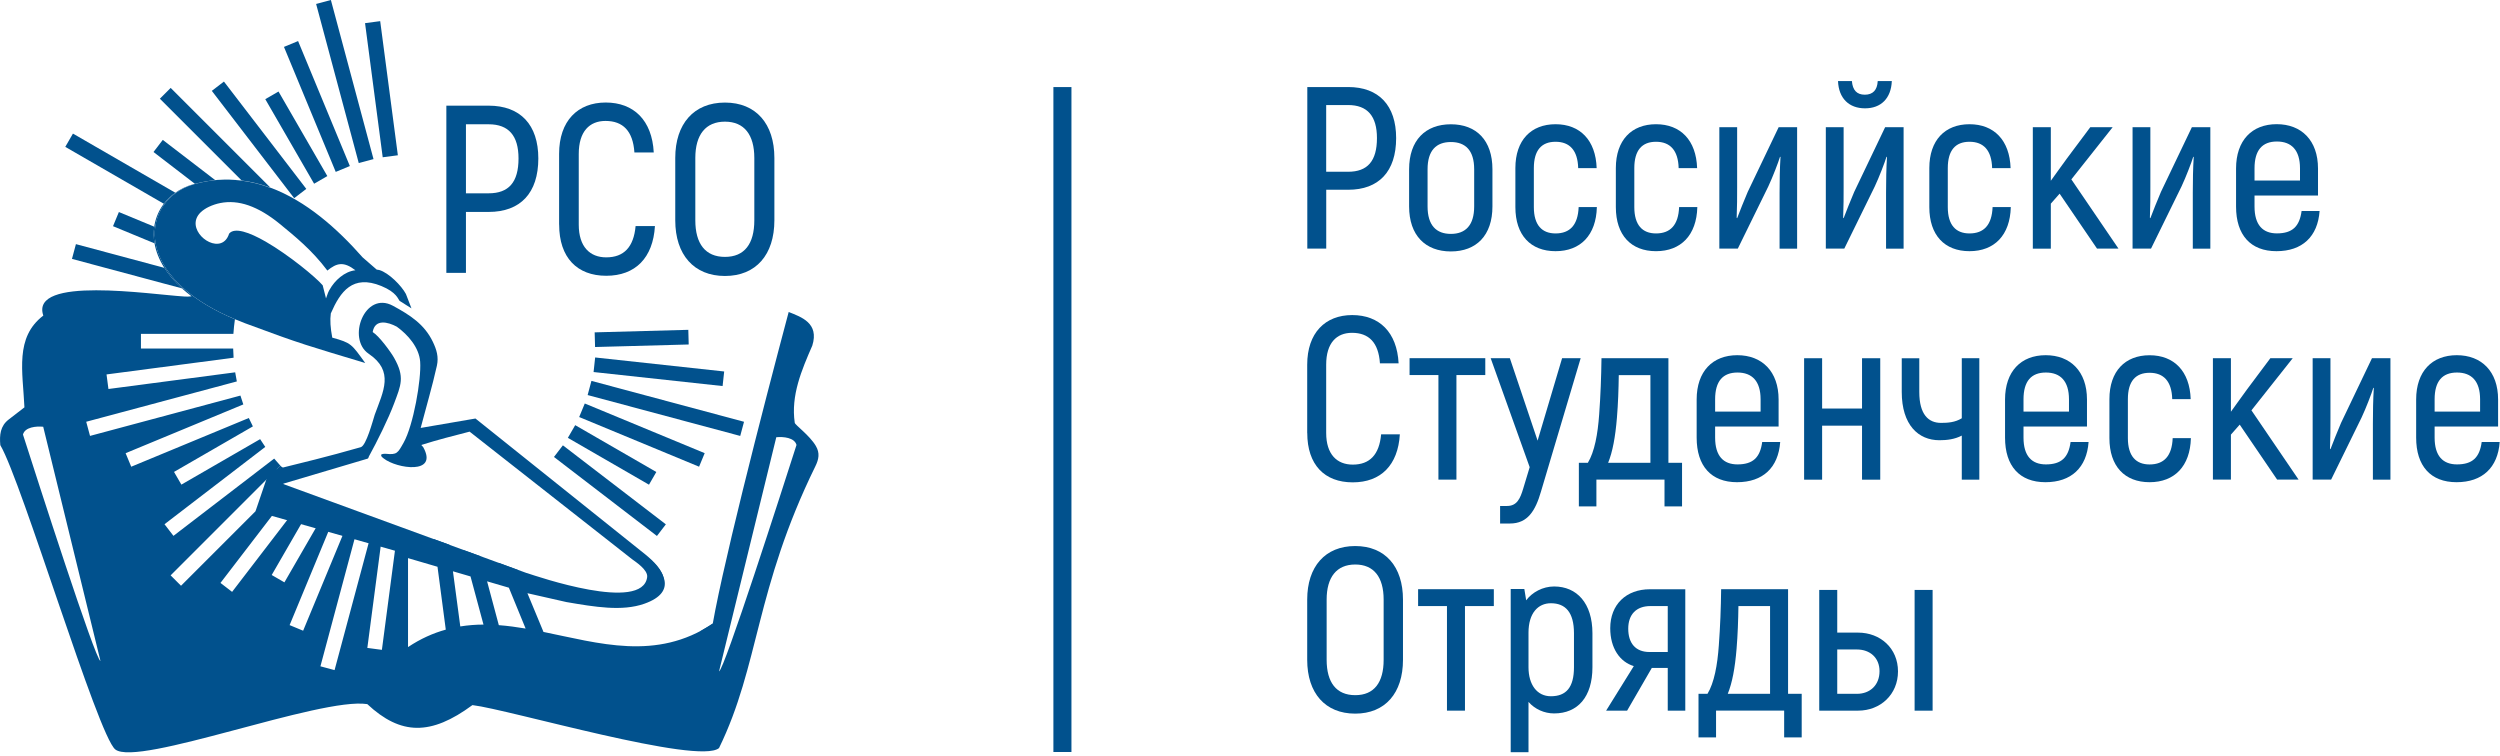<?xml version="1.0" encoding="UTF-8"?> <svg xmlns="http://www.w3.org/2000/svg" width="486" height="147" viewBox="0 0 486 147" fill="none"> <g clip-path="url(#clip0_1_2)"> <path d="M208.29 16.93H204.78V146.19H208.29V16.93Z" fill="#01518D"></path> <path d="M271.41 26.84C271.41 33.35 268.04 36.89 262.08 36.89H257.82V48.33H254.14V16.92H262.08C268.05 16.92 271.41 20.51 271.41 26.84ZM267.68 26.84C267.68 22.58 265.84 20.42 262.07 20.42H257.81V33.39H262.07C265.84 33.39 267.68 31.33 267.68 26.84Z" fill="#01518D"></path> <path d="M273.93 40.13V32.91C273.93 27.26 277.11 24.16 282.05 24.16C286.99 24.16 290.13 27.26 290.13 32.91V40.13C290.13 45.78 286.99 48.88 282.05 48.88C277.11 48.88 273.93 45.78 273.93 40.13ZM286.58 40.13V32.91C286.58 29.23 284.88 27.61 282.05 27.61C279.22 27.61 277.52 29.23 277.52 32.91V40.13C277.52 43.81 279.22 45.47 282.05 45.47C284.88 45.47 286.58 43.81 286.58 40.13Z" fill="#01518D"></path> <path d="M294.59 40.26V32.68C294.59 27.25 297.64 24.15 302.4 24.15C307.16 24.15 310.21 27.25 310.39 32.68H306.8C306.71 29.22 305.14 27.56 302.4 27.56C299.66 27.56 298.18 29.22 298.18 32.68V40.26C298.18 43.76 299.75 45.38 302.4 45.38C305.18 45.38 306.75 43.76 306.89 40.26H310.43C310.29 45.73 307.24 48.83 302.4 48.83C297.56 48.83 294.59 45.73 294.59 40.26Z" fill="#01518D"></path> <path d="M314.12 40.26V32.68C314.12 27.25 317.17 24.15 321.93 24.15C326.69 24.15 329.74 27.25 329.92 32.68H326.33C326.24 29.22 324.67 27.56 321.93 27.56C319.19 27.56 317.71 29.22 317.71 32.68V40.26C317.71 43.76 319.28 45.38 321.93 45.38C324.71 45.38 326.28 43.76 326.42 40.26H329.96C329.82 45.73 326.77 48.83 321.93 48.83C317.09 48.83 314.12 45.73 314.12 40.26Z" fill="#01518D"></path> <path d="M334.24 24.73H337.7V36.4C337.7 38.2 337.7 40.17 337.61 42.33L337.7 42.42C338.1 41.34 339.14 38.74 339.76 37.3L345.77 24.73H349.36V48.34H345.95V37.48C345.95 35.15 345.99 32.68 346.13 30.52L346.04 30.47C345.73 31.5 344.6 34.46 343.75 36.26L337.83 48.33H334.24V24.73Z" fill="#01518D"></path> <path d="M354.94 24.73H358.4V36.4C358.4 38.2 358.4 40.17 358.31 42.33L358.4 42.42C358.8 41.34 359.84 38.74 360.46 37.3L366.47 24.73H370.06V48.34H366.65V37.48C366.65 35.15 366.69 32.68 366.83 30.52L366.74 30.47C366.43 31.5 365.3 34.46 364.45 36.26L358.53 48.33H354.94V24.73ZM357.32 15.76H360.01C360.15 17.51 360.95 18.41 362.52 18.41C364.09 18.41 364.94 17.51 365.03 15.76H367.77C367.63 19.13 365.66 21.06 362.56 21.06C359.46 21.06 357.44 19.13 357.31 15.76H357.32Z" fill="#01518D"></path> <path d="M375.06 40.26V32.68C375.06 27.25 378.11 24.15 382.87 24.15C387.63 24.15 390.68 27.25 390.86 32.68H387.27C387.18 29.22 385.61 27.56 382.87 27.56C380.13 27.56 378.65 29.22 378.65 32.68V40.26C378.65 43.76 380.22 45.38 382.87 45.38C385.65 45.38 387.22 43.76 387.36 40.26H390.9C390.76 45.73 387.71 48.83 382.87 48.83C378.03 48.83 375.06 45.73 375.06 40.26Z" fill="#01518D"></path> <path d="M400.38 37.66L398.68 39.59V48.34H395.18V24.73H398.68V35.14C399.76 33.66 400.79 32.18 401.82 30.79L406.35 24.73H410.7L402.67 34.87L411.83 48.33H407.66L400.39 37.65L400.38 37.66Z" fill="#01518D"></path> <path d="M414.57 24.73H418.03V36.4C418.03 38.2 418.03 40.17 417.94 42.33L418.03 42.42C418.43 41.34 419.47 38.74 420.09 37.3L426.1 24.73H429.69V48.34H426.28V37.48C426.28 35.15 426.32 32.68 426.46 30.52L426.37 30.47C426.06 31.5 424.93 34.46 424.08 36.26L418.16 48.33H414.57V24.73Z" fill="#01518D"></path> <path d="M450.93 41.02C450.57 46 447.56 48.83 442.54 48.83C437.52 48.83 434.69 45.69 434.69 40.17V32.76C434.69 27.28 437.79 24.14 442.59 24.14C447.39 24.14 450.62 27.28 450.62 32.76V38.01H438.28V40.16C438.28 43.75 439.9 45.37 442.63 45.37C445.64 45.37 447.03 44.02 447.43 41.02H450.93ZM438.28 32.72V35.1H447.12V32.72C447.12 29.18 445.46 27.51 442.63 27.51C439.8 27.51 438.28 29.17 438.28 32.72Z" fill="#01518D"></path> <path d="M254.12 84.18V70.9C254.12 64.71 257.62 61.25 262.87 61.25C268.12 61.25 271.58 64.57 271.89 70.63H268.26C267.99 66.59 266.11 64.7 262.83 64.7C259.82 64.7 257.81 66.68 257.81 70.89V84.17C257.81 88.34 259.92 90.32 262.97 90.32C266.29 90.32 268.13 88.39 268.49 84.44H272.13C271.77 90.41 268.45 93.77 262.97 93.77C257.49 93.77 254.13 90.36 254.13 84.16L254.12 84.18Z" fill="#01518D"></path> <path d="M288.74 72.91H283.13V93.24H279.63V72.91H274.02V69.63H288.74V72.91Z" fill="#01518D"></path> <path d="M307.28 69.64L299.56 95.58C298.48 99.31 296.96 101.77 293.55 101.77H291.62V98.36H292.97C294.9 98.36 295.53 96.92 296.11 94.99L297.37 90.82L289.79 69.64H293.52L298.91 85.66L303.67 69.64H307.31H307.28Z" fill="#01518D"></path> <path d="M306.93 89.97H308.68C309.98 87.82 310.61 84.4 310.88 80.55C311.15 76.87 311.28 73.28 311.33 69.64H324.34V89.97H326.99V98.45H323.58V93.24H310.34V98.45H306.93V89.97ZM320.84 89.97V72.92H314.69C314.65 75.7 314.56 78.44 314.33 81.22C314.02 84.99 313.48 87.86 312.62 89.97H320.83H320.84Z" fill="#01518D"></path> <path d="M346.07 85.93C345.71 90.91 342.7 93.74 337.68 93.74C332.66 93.74 329.83 90.6 329.83 85.08V77.67C329.83 72.19 332.93 69.05 337.73 69.05C342.53 69.05 345.76 72.19 345.76 77.67V82.92H333.42V85.07C333.42 88.66 335.04 90.28 337.77 90.28C340.78 90.28 342.17 88.93 342.57 85.93H346.07ZM333.42 77.63V80.01H342.26V77.63C342.26 74.09 340.6 72.42 337.77 72.42C334.94 72.42 333.42 74.08 333.42 77.63Z" fill="#01518D"></path> <path d="M365.52 69.64V93.25H361.98V82.75H354.22V93.25H350.72V69.64H354.22V79.42H361.98V69.64H365.52Z" fill="#01518D"></path> <path d="M384.78 69.64V93.25H381.37V84.68C379.98 85.4 378.5 85.58 377.02 85.58C372.94 85.58 369.7 82.62 369.7 76.2V69.65H373.11V76.2C373.11 80.6 374.91 82.21 377.33 82.21C378.63 82.21 380.07 82.12 381.37 81.31V69.64H384.78Z" fill="#01518D"></path> <path d="M406.02 85.93C405.66 90.91 402.65 93.74 397.63 93.74C392.61 93.74 389.78 90.6 389.78 85.08V77.67C389.78 72.19 392.88 69.05 397.68 69.05C402.48 69.05 405.71 72.19 405.71 77.67V82.92H393.37V85.07C393.37 88.66 394.99 90.28 397.72 90.28C400.73 90.28 402.12 88.93 402.52 85.93H406.02ZM393.37 77.63V80.01H402.21V77.63C402.21 74.09 400.55 72.42 397.72 72.42C394.89 72.42 393.37 74.08 393.37 77.63Z" fill="#01518D"></path> <path d="M410.07 85.17V77.59C410.07 72.16 413.12 69.06 417.88 69.06C422.64 69.06 425.69 72.16 425.87 77.59H422.28C422.19 74.13 420.62 72.47 417.88 72.47C415.14 72.47 413.66 74.13 413.66 77.59V85.17C413.66 88.67 415.23 90.29 417.88 90.29C420.66 90.29 422.23 88.67 422.37 85.17H425.91C425.77 90.64 422.72 93.74 417.88 93.74C413.04 93.74 410.07 90.64 410.07 85.17Z" fill="#01518D"></path> <path d="M435.39 82.56L433.69 84.49V93.24H430.19V69.63H433.69V80.04C434.77 78.56 435.8 77.08 436.83 75.69L441.36 69.63H445.71L437.68 79.77L446.84 93.23H442.67L435.4 82.55L435.39 82.56Z" fill="#01518D"></path> <path d="M449.58 69.64H453.04V81.31C453.04 83.11 453.04 85.08 452.95 87.24L453.04 87.33C453.44 86.25 454.48 83.65 455.1 82.21L461.11 69.64H464.7V93.25H461.29V82.39C461.29 80.06 461.33 77.59 461.47 75.43L461.38 75.38C461.07 76.41 459.94 79.37 459.09 81.17L453.17 93.24H449.58V69.63V69.64Z" fill="#01518D"></path> <path d="M485.94 85.93C485.58 90.91 482.57 93.74 477.55 93.74C472.53 93.74 469.7 90.6 469.7 85.08V77.67C469.7 72.19 472.8 69.05 477.6 69.05C482.4 69.05 485.63 72.19 485.63 77.67V82.92H473.29V85.07C473.29 88.66 474.91 90.28 477.64 90.28C480.65 90.28 482.04 88.93 482.44 85.93H485.94ZM473.29 77.63V80.01H482.13V77.63C482.13 74.09 480.47 72.42 477.64 72.42C474.81 72.42 473.29 74.08 473.29 77.63Z" fill="#01518D"></path> <path d="M254.12 128.27V116.56C254.12 110.14 257.62 106.15 263.45 106.15C269.28 106.15 272.74 110.14 272.74 116.56V128.27C272.74 134.73 269.28 138.73 263.45 138.73C257.62 138.73 254.12 134.74 254.12 128.27ZM268.98 128.27V116.56C268.98 112.21 267.09 109.74 263.46 109.74C259.83 109.74 257.9 112.21 257.9 116.56V128.27C257.9 132.67 259.78 135.14 263.46 135.14C267.14 135.14 268.98 132.67 268.98 128.27Z" fill="#01518D"></path> <path d="M290.4 117.82H284.79V138.15H281.29V117.82H275.68V114.54H290.4V117.82Z" fill="#01518D"></path> <path d="M309.57 123.11V129.71C309.57 135.5 306.7 138.69 302.12 138.69C300.23 138.69 298.39 137.88 297.14 136.45V146.23H293.68V114.5H296.33L296.69 116.7C297.86 115.13 299.92 114.01 302.12 114.01C306.52 114.01 309.57 117.24 309.57 123.12V123.11ZM305.98 123.11C305.98 119.02 304.32 117.27 301.49 117.27C299.02 117.27 297.14 119.16 297.14 123.01V129.7C297.14 133.11 298.8 135.35 301.49 135.35C304.45 135.35 305.98 133.65 305.98 129.7V123.1V123.11Z" fill="#01518D"></path> <path d="M327.62 114.54V138.15H324.21V129.85H321.11L316.31 138.15H312.23L317.61 129.49C314.92 128.68 313.03 126.03 313.03 122.13C313.03 117.51 316.13 114.55 320.75 114.55H327.62V114.54ZM324.21 117.82H320.84C318.1 117.82 316.53 119.44 316.53 122.22C316.53 125 317.92 126.75 320.66 126.75H324.21V117.82Z" fill="#01518D"></path> <path d="M330.19 134.87H331.94C333.24 132.72 333.87 129.3 334.14 125.45C334.41 121.77 334.55 118.18 334.59 114.54H347.6V134.87H350.25V143.35H346.84V138.14H333.6V143.35H330.19V134.87ZM344.1 134.87V117.82H337.95C337.91 120.6 337.82 123.34 337.59 126.12C337.28 129.89 336.74 132.76 335.88 134.87H344.09H344.1Z" fill="#01518D"></path> <path d="M368.97 130.52C368.97 135.01 365.56 138.15 361.2 138.15H353.66V114.68H357.16V122.98H361.2C365.55 122.98 368.97 126.03 368.97 130.52ZM365.38 130.48C365.38 127.88 363.54 126.26 360.98 126.26H357.16V134.88H360.98C363.54 134.88 365.38 133.18 365.38 130.48ZM375.7 114.68V138.15H372.2V114.68H375.7Z" fill="#01518D"></path> <path fill-rule="evenodd" clip-rule="evenodd" d="M86.72 130.6C86.58 130.62 86.43 130.64 86.28 130.66L86.72 130.6Z" fill="#01518D"></path> <path d="M73.91 4.111L70.965 4.499L74.398 30.574L77.343 30.186L73.91 4.111Z" fill="#01518D"></path> <path d="M57.947 7.982L55.203 9.118L65.267 33.416L68.011 32.28L57.947 7.982Z" fill="#01518D"></path> <path d="M127.707 104.193L129.442 101.932L109.425 86.573L107.69 88.834L127.707 104.193Z" fill="#01518D"></path> <path d="M135.901 90.727L136.991 88.094L113.682 78.439L112.591 81.072L135.901 90.727Z" fill="#01518D"></path> <path d="M140.473 75.049L140.781 72.216L115.698 69.491L115.391 72.325L140.473 75.049Z" fill="#01518D"></path> <path d="M64.324 0.001L61.455 0.77L69.742 31.699L72.611 30.93L64.324 0.001Z" fill="#01518D"></path> <path d="M143.9 84.746L144.638 81.993L114.975 74.045L114.237 76.798L143.9 84.746Z" fill="#01518D"></path> <path d="M126.163 94.223L127.588 91.755L111.818 82.65L110.393 85.118L126.163 94.223Z" fill="#01518D"></path> <path d="M133.884 66.967L133.807 64.118L115.603 64.611L115.68 67.46L133.884 66.967Z" fill="#01518D"></path> <path d="M73.2 101.09L74.62 101.61L74.65 101.35C74.16 101.27 73.67 101.19 73.19 101.09H73.2Z" fill="#01518D"></path> <path d="M68.56 99.4L68.41 99.76C68.98 99.96 69.55 100.15 70.13 100.32L70.22 100L68.57 99.39L68.56 99.4Z" fill="#01518D"></path> <path d="M72.9 100.98V101.02C72.99 101.04 73.1 101.07 73.2 101.09L73.05 101.03L72.9 100.97V100.98Z" fill="#01518D"></path> <path d="M65.54 98.29L64.19 97.8L64.13 97.9C64.67 98.18 65.21 98.44 65.76 98.69L65.87 98.42L65.53 98.3L65.54 98.29Z" fill="#01518D"></path> <path d="M68.14 99.24L68.35 99.32L68.56 99.4L68.59 99.31L65.96 98.21L65.88 98.42L66 98.46L68.14 99.24Z" fill="#01518D"></path> <path d="M68.35 99.32L68.14 99.24L66 98.46L65.88 98.42L65.77 98.69C66.63 99.08 67.51 99.44 68.41 99.76L68.56 99.4L68.35 99.32Z" fill="#01518D"></path> <path d="M70.86 100.24L70.52 100.12L70.22 100.01L70.13 100.33C71.04 100.6 71.96 100.84 72.89 101.04V101L70.86 100.25V100.24Z" fill="#01518D"></path> <path d="M63.39 97.51C63.64 97.64 63.89 97.77 64.14 97.9L64.2 97.8L63.4 97.51H63.39Z" fill="#01518D"></path> <path d="M43.532 15.854L41.176 17.662L57.187 38.528L59.543 36.72L43.532 15.854Z" fill="#01518D"></path> <path d="M31.65 27.19L29.84 29.55L37.9 35.74C39.23 35.38 40.55 35.14 41.84 35.02L31.65 27.2V27.19Z" fill="#01518D"></path> <path d="M29.99 44.07L23.11 41.22L21.97 43.97L30.04 47.31C29.85 46.19 29.84 45.1 29.99 44.07Z" fill="#01518D"></path> <path d="M33.18 17.09L31.08 19.19L46.98 35.09C48.9 35.33 50.77 35.81 52.57 36.48L33.18 17.09Z" fill="#01518D"></path> <path d="M34.09 37.47L14.18 25.97L12.69 28.55L31.85 39.61C32.47 38.8 33.22 38.08 34.08 37.47H34.09Z" fill="#01518D"></path> <path d="M31.95 52.07L14.76 47.46L13.99 50.33L35.4 56.07C33.95 54.76 32.81 53.41 31.96 52.07H31.95Z" fill="#01518D"></path> <path d="M54.143 17.793L51.571 19.278L61.061 35.715L63.633 34.23L54.143 17.793Z" fill="#01518D"></path> <path d="M54.46 93.22L54.17 93.47L54.94 94.12L56.11 92.94L54.46 93.22Z" fill="#01518D"></path> <path d="M30.29 47.41L30.04 47.31C30.31 48.86 30.93 50.47 31.95 52.08L32.27 52.17C31.22 50.57 30.58 48.97 30.28 47.42L30.29 47.41Z" fill="#01518D"></path> <path d="M42.64 34.96C42.94 34.94 43.23 34.93 43.53 34.92C43.23 34.92 42.94 34.94 42.64 34.96Z" fill="#01518D"></path> <path d="M56.51 92.55L56.12 92.94L56.84 92.82C56.45 92.49 56.89 92.9 56.51 92.55Z" fill="#01518D"></path> <path d="M37.65 35.84C37.75 35.81 37.84 35.79 37.94 35.76L37.9 35.73C37.76 35.77 37.61 35.8 37.47 35.84C36.22 36.2 35.08 36.76 34.08 37.46L34.17 37.51C35.18 36.78 36.35 36.21 37.64 35.83L37.65 35.84Z" fill="#01518D"></path> <path d="M42.5 34.97C42.28 34.98 42.07 34.99 41.85 35.01L41.87 35.03C42.08 35.01 42.29 34.98 42.5 34.97Z" fill="#01518D"></path> <path d="M31.99 39.69L31.85 39.61C30.87 40.9 30.22 42.42 29.98 44.07L30.18 44.15C30.4 42.5 31.03 40.98 31.99 39.69Z" fill="#01518D"></path> <path d="M41.87 35.03L41.85 35.01C40.56 35.13 39.24 35.38 37.91 35.73L37.95 35.76C39.28 35.39 40.59 35.15 41.88 35.02L41.87 35.03Z" fill="#01518D"></path> <path d="M30.18 44.15L29.98 44.07C29.83 45.1 29.84 46.19 30.03 47.31L30.28 47.41C30.07 46.28 30.04 45.19 30.18 44.15Z" fill="#01518D"></path> <path d="M34.18 37.52L34.09 37.47C33.23 38.08 32.48 38.8 31.86 39.61L32 39.69C32.61 38.87 33.34 38.14 34.19 37.52H34.18Z" fill="#01518D"></path> <path d="M32.27 52.16L31.95 52.07C32.81 53.42 33.94 54.76 35.39 56.07L35.86 56.2C34.35 54.88 33.16 53.52 32.27 52.16Z" fill="#01518D"></path> <path d="M46.98 35.09C46.21 34.99 45.43 34.94 44.65 34.92C45.44 34.94 46.23 35.01 47 35.12L46.98 35.1V35.09Z" fill="#01518D"></path> <path d="M52.64 36.55L52.57 36.48C50.77 35.81 48.9 35.34 46.98 35.09L47 35.11C48.94 35.37 50.82 35.86 52.64 36.54V36.55Z" fill="#01518D"></path> <path d="M124.56 107.07L92.43 81.36L81.78 83.19C82.83 79.16 84.03 75.16 84.93 71.1C85.31 69.39 84.88 67.98 84.14 66.44C82.5 63.02 79.68 61.23 76.4 59.45C70.89 56.45 67.38 65.87 71.67 68.77C76.69 72.17 74.51 76.05 72.85 80.62C72.46 81.85 71.19 86.63 70.14 86.93C63.32 88.88 59.22 89.84 52.34 91.55L49.67 99.39L109.93 116.44C114.13 117.38 120.84 117.96 125.14 116.44C133.15 113.62 126.64 108.72 124.55 107.06L124.56 107.07ZM102.38 111.4L54.96 94.06L71.47 89.16C71.63 89.11 71.64 88.87 71.72 88.72C73.28 85.9 75.5 81.41 76.6 78.47C77.95 74.85 78.74 73.31 76.6 69.54C75.99 68.46 73.75 65.36 72.45 64.55C72.89 61.93 75.43 62.59 77.14 63.51C79.33 65.09 81.47 67.56 81.68 70.31C81.93 73.76 80.35 82.71 78.47 86.04C77.32 88.08 77.19 88.44 75.01 88.22C74.77 88.2 74.09 88.22 74.09 88.46C74.09 88.77 74.35 88.94 74.6 89.13C77.11 91.11 85.29 92.35 82.27 86.92C82.19 86.77 81.81 86.54 81.98 86.48C85.04 85.5 88.17 84.72 91.29 83.91L122.86 108.7C123.48 109.17 125.98 110.75 125.81 112.18C124.94 119.12 104.38 112.04 102.39 111.39L102.38 111.4Z" fill="#01518D"></path> <path d="M64.59 65.63C64.23 63.71 64.13 62.22 64.31 60.93C66.17 56.66 68.56 53.32 74.13 55.6C77.13 56.83 77.39 58.17 77.67 58.48L79.99 59.95L78.91 57.15C78.05 55.54 75.58 53.03 73.73 52.49C73.62 52.46 73.44 52.43 73.23 52.41L70.5 50.04C65.56 44.43 59.51 39.05 52.56 36.48L52.63 36.55C50.81 35.86 48.93 35.37 46.99 35.12C46.21 35.02 45.43 34.95 44.64 34.92C44.57 34.92 44.5 34.92 44.43 34.92C44.13 34.92 43.83 34.92 43.52 34.92C43.22 34.92 42.93 34.94 42.63 34.96C42.58 34.96 42.54 34.96 42.49 34.96C42.28 34.98 42.07 35 41.86 35.02C40.57 35.15 39.26 35.39 37.93 35.76C37.83 35.79 37.74 35.81 37.64 35.84C36.35 36.21 35.18 36.78 34.17 37.52C33.32 38.14 32.59 38.87 31.98 39.69C31.02 40.98 30.39 42.5 30.17 44.15C30.03 45.19 30.06 46.29 30.27 47.41C30.56 48.96 31.21 50.56 32.26 52.16C33.15 53.52 34.34 54.88 35.85 56.2C38.25 58.3 41.47 60.3 45.66 62.05C46.3 62.32 46.96 62.58 47.64 62.84C58.67 66.96 60.12 67.28 71 70.57C68.34 66.89 68.34 66.67 64.57 65.63H64.59ZM64.03 56.38L64 56.44L63.97 56.49L63.93 56.57V56.59L63.87 56.69L63.82 56.8C63.79 56.88 63.76 56.95 63.73 57.02C63.6 57.34 63.48 57.67 63.38 58V58.02L62.73 55.46C61.39 53.89 56.21 49.61 51.66 46.98C48.48 45.15 45.59 44.13 44.54 45.42C43.23 49.57 37.71 46.37 38.04 43.14C38.13 42.28 38.64 41.42 39.75 40.69C40.01 40.52 40.29 40.35 40.62 40.2C41.34 39.86 42.08 39.62 42.83 39.47C44.58 39.12 46.41 39.27 48.29 39.92C50.26 40.6 52.31 41.82 54.42 43.55C57.18 45.82 60.66 48.6 63.64 52.6C65.44 51.13 66.79 50.76 69.09 52.54C66.95 52.77 65.05 54.56 64.1 56.27L64.05 56.36L64.03 56.38Z" fill="#01518D"></path> <path d="M136.2 122.66C136.2 122.66 138.71 121.2 140.03 120.19L138.26 124.89L135.65 125.59L136.21 122.67L136.2 122.66Z" fill="#01518D"></path> <path fill-rule="evenodd" clip-rule="evenodd" d="M55.02 90.98L54.48 90.52L53.59 91.39L55.02 90.98Z" fill="#01518D"></path> <path d="M104.65 30.8C104.65 37.53 101.17 41.2 94.99 41.2H90.58V53.04H86.77V20.54H94.99C101.17 20.54 104.65 24.26 104.65 30.8ZM100.8 30.8C100.8 26.39 98.9 24.16 94.99 24.16H90.58V37.58H94.99C98.89 37.58 100.8 35.44 100.8 30.8Z" fill="#01518D"></path> <path d="M108.69 43.66V29.91C108.69 23.5 112.31 19.93 117.75 19.93C123.19 19.93 126.76 23.37 127.09 29.64H123.33C123.05 25.46 121.1 23.51 117.71 23.51C114.6 23.51 112.51 25.55 112.51 29.92V43.67C112.51 47.99 114.69 50.03 117.85 50.03C121.29 50.03 123.19 48.03 123.56 43.95H127.32C126.95 50.13 123.51 53.61 117.85 53.61C112.19 53.61 108.7 50.08 108.7 43.67L108.69 43.66Z" fill="#01518D"></path> <path d="M131.27 42.83V30.71C131.27 24.07 134.89 19.94 140.93 19.94C146.97 19.94 150.54 24.07 150.54 30.71V42.83C150.54 49.52 146.96 53.65 140.93 53.65C134.9 53.65 131.27 49.52 131.27 42.83ZM146.64 42.83V30.71C146.64 26.21 144.69 23.65 140.93 23.65C137.17 23.65 135.17 26.2 135.17 30.71V42.83C135.17 47.38 137.12 49.94 140.93 49.94C144.74 49.94 146.64 47.39 146.64 42.83Z" fill="#01518D"></path> <path d="M158.6 86.69C157.4 84.64 154.56 82.61 154.5 82.19C153.72 76.88 155.84 71.94 157.91 67.19C159.29 62.79 155.76 61.63 153.32 60.65C148.26 79.62 139.67 112.99 138.19 123.54C137.69 123.78 137.19 124 136.71 124.22C137.28 123.32 137.84 122.35 138.51 121.28C127.56 128.54 116.48 125.04 105.42 122.8L105.65 122.84L102.53 115.32L110.11 117.04C115.64 117.99 120.93 118.89 125.25 117.37C131.99 115 128.71 110.69 126.17 108.53C131.86 116.28 113.44 119.72 102.56 111.84L100.81 111.2L100.64 110.78L96.94 109.42L97.11 109.84L93.47 108.51L93.37 108.12L90.09 106.93L90.19 107.3L87.41 106.29L87.36 105.9L84.33 104.8L84.38 105.18L79.31 103.33L77.36 102.62L74.24 126.33L71.41 125.96L74.61 101.62L73.19 101.1C73.09 101.08 72.98 101.06 72.88 101.03L65.04 130.27L62.29 129.53L70.12 100.32C69.54 100.15 68.97 99.96 68.4 99.76L58.93 122.61L56.3 121.52L65.76 98.69C65.21 98.44 64.66 98.18 64.13 97.9L55.29 113.21L52.82 111.78L61.47 96.8L61.3 96.74H61.26L59.64 96.13L45.12 115.06L42.86 113.32L56.84 95.1L56.76 95.07L55.58 94.64L54.95 94.11L35.19 113.87L33.17 111.85L54.5 90.52C54.09 90.07 53.69 89.62 53.3 89.15L33.72 104.17L31.98 101.91L51.57 86.88C51.22 86.38 50.89 85.88 50.57 85.37L35.26 94.21L33.83 91.74L49.16 82.89C48.88 82.35 48.62 81.81 48.37 81.26L25.51 90.73L24.42 88.1L47.3 78.62C47.1 78.05 46.91 77.48 46.74 76.9L17.5 84.74L16.76 81.99L46.04 74.15C45.92 73.57 45.81 72.98 45.72 72.38L21.08 75.62L20.71 72.79L45.41 69.54C45.37 68.95 45.34 68.36 45.33 67.76H27.4V64.91H45.37C45.43 63.95 45.54 63 45.67 62.06C41.48 60.31 38.26 58.3 35.86 56.21L35.39 56.08C35.96 56.59 36.58 57.1 37.25 57.61H37.15C36.72 57.66 36.28 57.68 35.82 57.64C29.34 57.26 5.77 53.56 8.42 61.35C2.85 65.6 4.43 72.21 4.75 79.19L1.68 81.56C0.06 82.81 -0.12 84.56 0.06 86.53C4.25 93.61 19.02 142.99 22.41 145.69C26.77 149.15 62.29 135.47 71.4 136.88C77.91 142.95 83.75 143.04 91.84 137.07C98.96 137.92 135.85 148.79 139.78 145.42C147.66 129.26 146.77 114.6 158.51 90.64C159.18 89.27 159.41 88.07 158.6 86.69ZM4.47 84.46C4.86 83.02 7.05 82.82 8.4 82.96L19.53 128.49C18.56 128.39 7.22 93.07 4.46 84.46H4.47ZM98.93 114.26L102.18 122.19C100.44 121.9 98.71 121.66 96.97 121.53L94.69 113.01L98.93 114.25V114.26ZM79.33 125.78H79.32V108.5L85.05 110.18L86.66 122.4C84.21 123.08 81.77 124.16 79.34 125.78H79.33ZM89.48 121.78L88.05 111.06L91.47 112.06L93.99 121.42C92.49 121.42 90.98 121.54 89.48 121.78ZM139.78 130.53L150.91 85C152.27 84.86 154.46 85.06 154.84 86.5C152.08 95.11 140.74 130.43 139.77 130.53H139.78Z" fill="#01518D"></path> </g> <defs> <clipPath id="clip0_1_2"> <rect width="485.94" height="146.26" fill="white"></rect> </clipPath> </defs> </svg> 